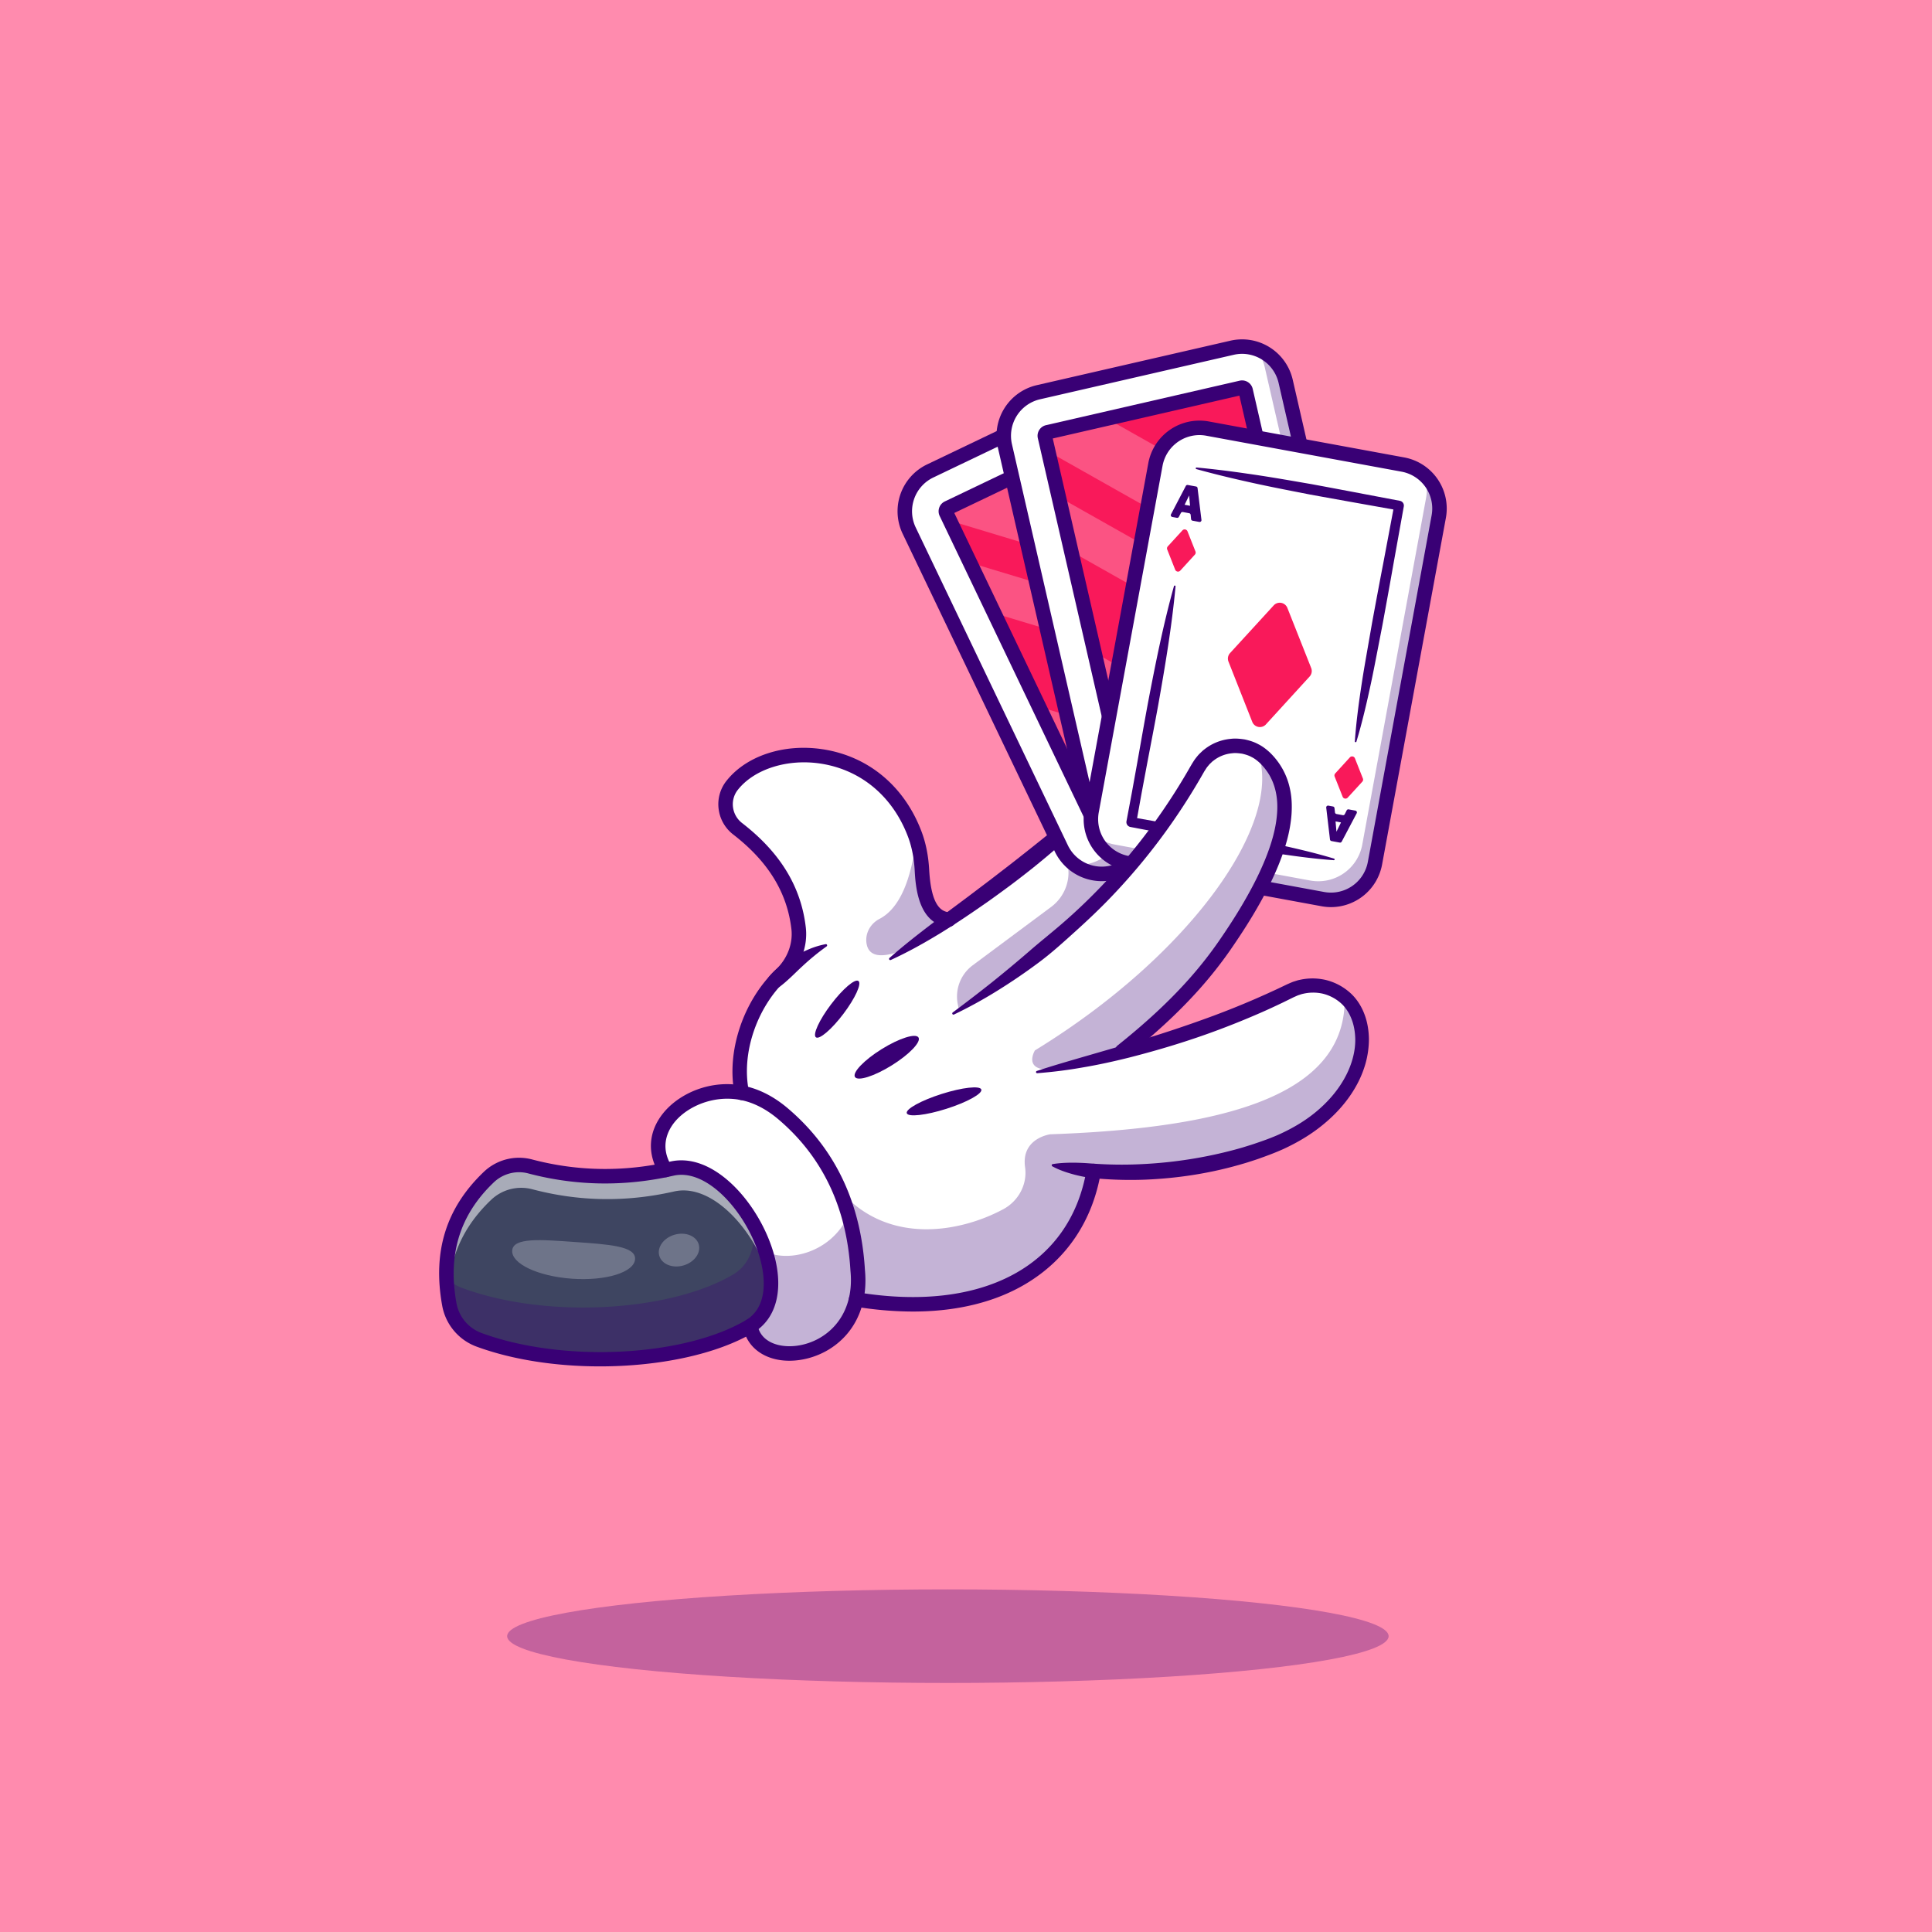 <svg id="Grupo_2476" data-name="Grupo 2476" xmlns="http://www.w3.org/2000/svg" width="4000" height="4000" viewBox="0 0 4000 4000">
  <g id="Grupo_2396" data-name="Grupo 2396">
    <rect id="Retângulo_891" data-name="Retângulo 891" width="4000" height="4000" fill="#ff8bae"/>
  </g>
  <g id="Grupo_2475" data-name="Grupo 2475">
    <g id="Grupo_2397" data-name="Grupo 2397" opacity="0.3">
      <ellipse id="Elipse_89" data-name="Elipse 89" cx="912.5" cy="96.883" rx="912.5" ry="96.883" transform="translate(1050 3290.617)" fill="#390075"/>
    </g>
    <g id="Grupo_2474" data-name="Grupo 2474">
      <g id="Grupo_2473" data-name="Grupo 2473">
        <g id="Grupo_2398" data-name="Grupo 2398">
          <path id="Caminho_1645" data-name="Caminho 1645" d="M2322.825,1810.868l-79.393,160.078,10.464,225.595,6.808,147.634,3.715,80.116c-31.675,186.387-200.108,314.173-491.982,266.021,11.935-80.883-3.2-159.136-35.522-228.084-44.242-94.464-120.643-171.437-203.594-213.965-5.4-100.047,24.937-184.375,105.179-246.777,39.558-84.572-14.134-215.292-107.811-282.9-48.56-43.759-33.443-86.722,28.593-129.17,131.636-60.814,289.82,3.742,337.6,149.655a285.763,285.763,0,0,1,9.491,37.709c.34,64.519,11.52,115.477,54.1,126.612l22.027-16.306,197.231-146.258Z" fill="#fff"/>
        </g>
        <g id="Grupo_2399" data-name="Grupo 2399" opacity="0.75">
          <path id="Caminho_1646" data-name="Caminho 1646" d="M1652.778,1952.475c7.492,37.3,5.305,73.733-8.916,104.2-69.037,53.627-101.126,123.558-105.3,205.746-1.376-.72-2.7-1.4-4.073-2.116-5.4-100.046,24.938-184.375,105.179-246.777C1648.32,1995.006,1652.532,1974.251,1652.778,1952.475Z" fill="#fff"/>
        </g>
        <g id="Grupo_2400" data-name="Grupo 2400" opacity="0.75">
          <path id="Caminho_1647" data-name="Caminho 1647" d="M1858.149,1975.547l15.034-1.461a293.936,293.936,0,0,0,110.387-33.464h0a293.877,293.877,0,0,0,43.4-28.452l178.871-141.317-26.1-30.023Z" fill="#fff"/>
        </g>
        <g id="Grupo_2401" data-name="Grupo 2401" opacity="0.75">
          <path id="Caminho_1648" data-name="Caminho 1648" d="M1906.377,1776.779c.027,9.592.329,18.907,1,27.834-38.257-161.608-205.677-235.916-343.9-172.1-28.967,19.844-47.68,39.747-54.473,59.8-18.9-34.736.682-68.99,50.286-102.9C1701.783,1523.576,1875.334,1604.624,1906.377,1776.779Z" fill="#fff"/>
        </g>
        <g id="Grupo_2404" data-name="Grupo 2404">
          <g id="Grupo_2402" data-name="Grupo 2402">
            <path id="Caminho_1649" data-name="Caminho 1649" d="M1910.905,1834.763a261.814,261.814,0,0,1-3.532-30.15c1.19,5.008,2.24,10.131,3.195,15.313C1910.6,1824.946,1910.685,1829.911,1910.905,1834.763Z" fill="#fff"/>
          </g>
          <g id="Grupo_2403" data-name="Grupo 2403">
            <path id="Caminho_1650" data-name="Caminho 1650" d="M1908.446,1835.212a265.641,265.641,0,0,1-3.569-30.437l4.926-.739c1.131,4.743,2.183,9.8,3.223,15.439.078,5.42.159,10.354.376,15.176Z" fill="#390075"/>
          </g>
        </g>
        <g id="Grupo_2407" data-name="Grupo 2407">
          <g id="Grupo_2405" data-name="Grupo 2405">
            <path id="Caminho_1651" data-name="Caminho 1651" d="M1377.82,2422.33c-59.911-96.573,70.706-193.233,181.526-153.227,22.724,8.2,43.386,21.2,61.816,36.817,93.346,79.126,146.344,186.127,154.6,324.038,17.889,184.133-204.061,217.418-222.347,115.375" fill="#fff"/>
          </g>
          <g id="Grupo_2406" data-name="Grupo 2406">
            <path id="Caminho_1652" data-name="Caminho 1652" d="M1634.386,2804.763c-43.723,0-76.934-22.719-83.433-58.989l4.922-.884c8.04,44.863,55.569,59.253,96.306,53.621,65.323-9.009,131.079-65.523,121.094-168.311-8.042-134.289-59.763-242.72-153.73-322.373-19.541-16.565-40.081-28.8-61.048-36.372-68.323-24.668-139.419,4.253-171.616,43.994-26.067,32.173-28.6,70.647-6.936,105.562l-4.248,2.636c-22.852-36.833-20.191-77.419,7.3-111.345,33.286-41.079,106.7-71.006,177.2-45.549,21.529,7.771,42.583,20.308,62.581,37.261,95.051,80.569,147.363,190.183,155.481,325.8,10.3,105.979-57.781,164.328-125.393,173.654A135.179,135.179,0,0,1,1634.386,2804.763Z" fill="#390075"/>
          </g>
        </g>
        <g id="Grupo_2408" data-name="Grupo 2408" opacity="0.3">
          <path id="Caminho_1653" data-name="Caminho 1653" d="M1775.766,2629.957c17.89,184.133-204.083,217.4-222.333,115.391l-91.013-167.384a197.69,197.69,0,0,0,74.383-52.388l9.6,17.654c14.9,83.048,164.618,76.49,210.277-28.015Q1772.039,2568.58,1775.766,2629.957Z" fill="#390075"/>
        </g>
        <g id="Grupo_2409" data-name="Grupo 2409" opacity="0.75">
          <path id="Caminho_1654" data-name="Caminho 1654" d="M1751.115,2497.219c-26.151-61.308-65.442-113.6-117.066-157.367-18.4-15.644-39.1-28.653-61.8-36.847-97.146-35.07-209.464,34.819-195.389,117.646-57.452-95.995,72.287-191.337,182.5-151.558,22.7,8.193,43.354,21.207,61.8,36.846C1682.035,2357.544,1725.728,2421.017,1751.115,2497.219Z" fill="#fff"/>
        </g>
        <g id="Grupo_2410" data-name="Grupo 2410">
          <path id="Caminho_1655" data-name="Caminho 1655" d="M1553.415,2745.333c118.451-73.465-32.831-355.157-162.269-325.836-97.532,22.178-195.46,21.43-293.824-4.613a90.283,90.283,0,0,0-85.165,22.062c-79.43,75.7-99.745,165.295-81.831,263.88a96.074,96.074,0,0,0,60.995,72.917C1168.824,2839.338,1424.791,2822.045,1553.415,2745.333Z" fill="#3e4561"/>
        </g>
        <g id="Grupo_2411" data-name="Grupo 2411" opacity="0.3">
          <path id="Caminho_1656" data-name="Caminho 1656" d="M1553.433,2745.348c-128.636,76.7-384.615,93.982-562.089,28.387a96.061,96.061,0,0,1-61.035-72.89,365.9,365.9,0,0,1-5.9-54.485,95.328,95.328,0,0,0,32.456,20.206c177.525,65.591,433.5,48.257,562.084-28.437,33.826-21.019,45.66-58.991,42.248-101.862C1603.8,2613.811,1614.646,2707.35,1553.433,2745.348Z" fill="#390075"/>
        </g>
        <g id="Grupo_2412" data-name="Grupo 2412" opacity="0.55">
          <path id="Caminho_1657" data-name="Caminho 1657" d="M1596.158,2662.879c-21.873-101.56-115.808-215.259-200.4-196.09-97.561,22.189-195.5,21.405-293.822-4.608a90.265,90.265,0,0,0-85.168,22.038c-64.468,61.372-90.011,131.973-87.74,209.115-15.567-95.593,5.718-182.609,83.147-256.392a90.265,90.265,0,0,1,85.168-22.039c98.326,26.014,196.261,26.8,293.822,4.609C1489.323,2397.266,1600.033,2553.844,1596.158,2662.879Z" fill="#fff"/>
        </g>
        <g id="Grupo_2413" data-name="Grupo 2413">
          <path id="Caminho_1658" data-name="Caminho 1658" d="M1242.164,2828.953c-90.154,0-181.04-13.423-256.042-41.14a111.375,111.375,0,0,1-70.555-84.307c-20.346-111.978,7.864-202.722,86.241-277.42a105.751,105.751,0,0,1,99.355-25.7c93.931,24.863,190.374,26.372,286.658,4.485,82.016-18.587,165.82,67.885,203.027,158.676,35.52,86.668,24.2,161.206-29.529,194.532-.073.046-.146.092-.222.136C1483.2,2804.673,1363.358,2828.953,1242.164,2828.953Zm-167.473-402a75.908,75.908,0,0,0-52.185,20.852c-70.5,67.185-95.823,149.073-77.422,250.34a81.247,81.247,0,0,0,51.438,61.528c168.477,62.253,419.883,49.819,549.089-27.153,48.206-30.008,40.645-101.07,17.478-157.6-33-80.515-105.09-155.212-168.63-140.8-101.042,22.981-202.31,21.384-300.974-4.741A73.424,73.424,0,0,0,1074.691,2426.953Zm478.723,318.379h0Z" fill="#390075"/>
        </g>
        <g id="Grupo_2414" data-name="Grupo 2414">
          <path id="Caminho_1659" data-name="Caminho 1659" d="M1634.215,2817.275c-49.868,0-87.94-26.738-95.567-69.3a15,15,0,1,1,29.532-5.293c6.616,36.938,46.1,48.425,82.295,43.442,59.592-8.22,119.546-60.144,110.359-154.719-.02-.183-.032-.369-.044-.555-7.823-130.656-58.064-236.13-149.329-313.491-18.4-15.6-37.646-27.09-57.207-34.15-62.905-22.715-128.174,3.713-157.661,40.105-13.228,16.328-31.6,49.875-6.026,91.1a15,15,0,1,1-25.493,15.816c-25.83-41.633-22.837-87.488,8.211-125.806,36.9-45.539,114.4-77.148,191.155-49.436,22.937,8.279,45.283,21.563,66.42,39.483,97.688,82.807,151.473,195.288,159.859,334.311,10.959,114.109-62.861,176.948-136.145,187.058A149.165,149.165,0,0,1,1634.215,2817.275Z" fill="#390075"/>
        </g>
        <g id="Grupo_2415" data-name="Grupo 2415">
          <path id="Caminho_1660" data-name="Caminho 1660" d="M1535.863,2277.686a15,15,0,0,1-14.673-11.956c-18.086-87.192,17.153-193.626,85.7-258.831,23.3-22.219,35.127-53.415,31.621-83.437-8.85-75.855-48.24-139.866-120.42-195.693a78.851,78.851,0,0,1-30.271-53.038,77.7,77.7,0,0,1,16.167-57.961c41-52.08,119.338-77.773,199.607-65.471,94.25,14.446,168.655,76.335,204.131,169.8,9,23.611,14.385,50.276,16,79.231,4.214,75.4,24.8,87.005,42.268,88.694a15,15,0,0,1-2.886,29.858c-63.144-6.1-67.642-86.582-69.333-116.877-1.446-25.869-6.187-49.5-14.09-70.242-31.538-83.086-97.375-138.047-180.637-150.808-68.679-10.539-137.595,11.321-171.489,54.373a47.917,47.917,0,0,0-9.966,35.735,49.073,49.073,0,0,0,18.857,32.981c78.889,61.018,122.024,131.655,131.861,215.942,4.59,39.328-10.635,79.941-40.73,108.64-61.441,58.447-93.1,153.438-77.012,231.013a15.011,15.011,0,0,1-14.7,18.05Z" fill="#390075"/>
        </g>
        <g id="Grupo_2416" data-name="Grupo 2416">
          <path id="Caminho_1661" data-name="Caminho 1661" d="M1591.99,2022.347a150.365,150.365,0,0,1,24.68-23.555,268.958,268.958,0,0,1,59.741-34.181,172.228,172.228,0,0,1,33.052-9.831,2.561,2.561,0,0,1,1.952,4.6l-.023.016c-9.109,6.57-17.834,13.173-26.208,20.142q-12.609,10.345-24.4,21.389c-7.976,7.242-15.539,14.929-23.408,22.238s-15.823,14.537-24.7,20.914l-.1.072a15.126,15.126,0,0,1-20.585-21.8Z" fill="#390075"/>
        </g>
        <g id="Grupo_2417" data-name="Grupo 2417">
          <path id="Caminho_1662" data-name="Caminho 1662" d="M1841.6,1983.342c29.5-25.985,60.219-49.878,91.1-73.438,30.913-23.5,62.3-46.235,93.043-69.777q23.253-17.389,46.141-35.217,23.058-17.6,45.741-35.639c30.4-23.861,60.355-48.2,90.3-72.608l.023-.02a15.012,15.012,0,0,1,19.883,22.463c-28.313,27.192-58.164,52.676-88.68,77.237q-22.964,18.33-46.432,35.972-23.57,17.5-47.47,34.509c-32.088,22.359-64.351,44.419-97.675,64.835-33.358,20.356-67.473,39.506-103.253,55.878a2.527,2.527,0,0,1-2.72-4.195Z" fill="#390075"/>
        </g>
        <g id="Grupo_2418" data-name="Grupo 2418">
          <path id="Caminho_1663" data-name="Caminho 1663" d="M2619.478,2377.186c-118.405,43.956-250.75,56.111-355.059,47.1-19.6-1.662-38.178-4.127-55.508-7.216l-21.686-69.127-40.2-128.314q54.195-10.692,106.868-23.093c150.217-35.542,290.879-82.565,418.287-145.53,37.82-18.695,82.165-12.1,111.954,13.739a96,96,0,0,1,25.132,34.28C2846.9,2185.4,2787,2317.608,2619.478,2377.186Z" fill="#fff"/>
        </g>
        <g id="Grupo_2419" data-name="Grupo 2419" opacity="0.75">
          <path id="Caminho_1664" data-name="Caminho 1664" d="M2815.566,2117.307c-28.091-38.364-81.811-51.481-126.387-29.417-144.717,71.539-317.862,123.394-493.117,160.4a42.238,42.238,0,0,1-49.034-28.654h0c190.567-37.5,367.984-90.911,525.155-168.623,51.142-25.314,114.318-4.325,137.086,48.019A119.591,119.591,0,0,1,2815.566,2117.307Z" fill="#fff"/>
        </g>
        <g id="Grupo_2420" data-name="Grupo 2420">
          <path id="Caminho_1665" data-name="Caminho 1665" d="M1890.018,2715.408a738.137,738.137,0,0,1-120.005-10.313,15,15,0,1,1,4.888-29.6c258.943,42.734,440.867-54.473,474.727-253.714a15,15,0,0,1,29.575,5.025c-17.144,100.893-70.921,180.886-155.515,231.33C2060,2696.113,1980.57,2715.408,1890.018,2715.408Z" fill="#390075"/>
        </g>
        <g id="Grupo_2430" data-name="Grupo 2430">
          <g id="Grupo_2421" data-name="Grupo 2421">
            <path id="Caminho_1666" data-name="Caminho 1666" d="M2420.344,840.991l315.078,658.17a92.589,92.589,0,0,1-43.539,123.506l-370.937,177.574a92.59,92.59,0,0,1-123.507-43.538l-315.077-658.171a92.535,92.535,0,0,1,43.56-123.461L2296.859,797.5A92.579,92.579,0,0,1,2420.344,840.991Z" fill="#fff"/>
            <path id="Caminho_1667" data-name="Caminho 1667" d="M2281.024,1811.87a95.327,95.327,0,0,1-85.84-54.089l-315.078-658.169a95.041,95.041,0,0,1,44.736-126.8L2295.78,795.242a95.075,95.075,0,0,1,126.819,44.67l315.078,658.169a95.212,95.212,0,0,1-44.715,126.843L2322.025,1802.5A94.8,94.8,0,0,1,2281.024,1811.87Zm55.767-1021a89.8,89.8,0,0,0-38.853,8.884L1927,977.327a90.03,90.03,0,0,0-42.383,120.127L2199.7,1755.623a90.086,90.086,0,0,0,120.171,42.363L2690.8,1620.413a90.2,90.2,0,0,0,42.361-120.174L2418.087,842.07a90.294,90.294,0,0,0-81.3-51.2Z" fill="#390075"/>
          </g>
          <g id="Grupo_2422" data-name="Grupo 2422" opacity="0.3">
            <path id="Caminho_1668" data-name="Caminho 1668" d="M2420.344,840.991l315.078,658.17a92.589,92.589,0,0,1-43.539,123.506l-370.937,177.574a92.482,92.482,0,0,1-95.887-9.7,91.8,91.8,0,0,0,47.539-8.733l370.982-177.6a92.579,92.579,0,0,0,43.494-123.485L2372,822.56a91.812,91.812,0,0,0-27.62-33.842A92.458,92.458,0,0,1,2420.344,840.991Z" fill="#390075"/>
          </g>
          <g id="Grupo_2423" data-name="Grupo 2423" opacity="0.75">
            <path id="Caminho_1669" data-name="Caminho 1669" d="M2380.2,799.174a92.362,92.362,0,0,0-43.564,9.047L1965.7,985.795a92.59,92.59,0,0,0-43.539,123.507l315.056,658.125a91.978,91.978,0,0,0,40.208,41.84,92.589,92.589,0,0,1-79.988-52.564l-315.077-658.171a92.577,92.577,0,0,1,43.56-123.461L2296.859,797.5A92.482,92.482,0,0,1,2380.2,799.174Z" fill="#fff"/>
          </g>
          <g id="Grupo_2424" data-name="Grupo 2424">
            <path id="Caminho_1670" data-name="Caminho 1670" d="M2284.226,1723.564a7.6,7.6,0,0,1-10.128-3.572l-315.064-658.141a7.6,7.6,0,0,1,3.57-10.127l370.948-177.58a7.6,7.6,0,0,1,10.129,3.569l315.064,658.142a7.606,7.606,0,0,1-3.571,10.13Z" fill="#f9195a"/>
          </g>
          <g id="Grupo_2425" data-name="Grupo 2425" opacity="0.25">
            <path id="Caminho_1671" data-name="Caminho 1671" d="M2556.95,1131.793l69.648,145.488L1868.431,1048.36a92.545,92.545,0,0,1,52.491-78.289l38.785-18.567Z" fill="#fff"/>
          </g>
          <g id="Grupo_2426" data-name="Grupo 2426" opacity="0.25">
            <path id="Caminho_1672" data-name="Caminho 1672" d="M2677.637,1622.093l-159.424,76.319-410.621-123.948-69.626-145.443Z" fill="#fff"/>
          </g>
          <g id="Grupo_2427" data-name="Grupo 2427" opacity="0.25">
            <path id="Caminho_1673" data-name="Caminho 1673" d="M2668.157,1364.1l50.088,104.629L1945.26,1235.368l-50.066-104.584Z" fill="#fff"/>
          </g>
          <g id="Grupo_2428" data-name="Grupo 2428">
            <path id="Caminho_1674" data-name="Caminho 1674" d="M2281.027,1824.365a107.892,107.892,0,0,1-97.127-61.194l-315.066-658.142a107.6,107.6,0,0,1,50.591-143.5l370.947-177.581a107.594,107.594,0,0,1,143.506,50.589l315.066,658.142a107.6,107.6,0,0,1-50.591,143.506l-370.947,177.58A107.208,107.208,0,0,1,2281.027,1824.365Zm55.746-1021.006a77.305,77.305,0,0,0-33.447,7.647l-370.947,177.58a77.594,77.594,0,0,0-36.484,103.489l315.065,658.142a77.684,77.684,0,0,0,103.492,36.485L2685.4,1609.121a77.595,77.595,0,0,0,36.484-103.491L2406.817,847.488a77.8,77.8,0,0,0-70.044-44.129Z" fill="#390075"/>
          </g>
          <g id="Grupo_2429" data-name="Grupo 2429">
            <path id="Caminho_1675" data-name="Caminho 1675" d="M2280.987,1739.307a22.629,22.629,0,0,1-20.417-12.835L1945.5,1068.328a22.6,22.6,0,0,1,10.62-30.132l370.95-177.581a22.6,22.6,0,0,1,30.139,10.625l315.061,658.138a22.6,22.6,0,0,1-10.627,30.139L2290.7,1737.095l-.005,0A22.459,22.459,0,0,1,2280.987,1739.307Zm3.24-15.742h0Zm-308.464-661.509,308.667,644.78,357.588-171.184-308.667-644.78Z" fill="#390075"/>
          </g>
        </g>
        <g id="Grupo_2440" data-name="Grupo 2440">
          <g id="Grupo_2431" data-name="Grupo 2431">
            <path id="Caminho_1676" data-name="Caminho 1676" d="M2661.823,789.457l163.358,711.18a92.59,92.59,0,0,1-69.52,110.98l-400.812,92.066a92.59,92.59,0,0,1-110.98-69.519l-163.358-711.18a92.537,92.537,0,0,1,69.531-110.931l400.812-92.067A92.579,92.579,0,0,1,2661.823,789.457Z" fill="#fff"/>
            <path id="Caminho_1677" data-name="Caminho 1677" d="M2333.927,1708.569a95.178,95.178,0,0,1-92.5-73.847l-163.357-711.18a95.035,95.035,0,0,1,71.409-113.925l400.81-92.068a95.187,95.187,0,0,1,113.965,71.35l163.357,711.179a95.087,95.087,0,0,1-71.4,113.975l-400.81,92.065A95.811,95.811,0,0,1,2333.927,1708.569ZM2571.6,720.124a90.139,90.139,0,0,0-20.188,2.3L2150.6,814.49a90.035,90.035,0,0,0-67.654,107.934L2246.3,1633.6a90.09,90.09,0,0,0,107.986,67.641l400.81-92.065a90.09,90.09,0,0,0,67.642-107.984L2659.386,790.017A90.227,90.227,0,0,0,2571.6,720.124Z" fill="#390075"/>
          </g>
          <g id="Grupo_2432" data-name="Grupo 2432" opacity="0.3">
            <path id="Caminho_1678" data-name="Caminho 1678" d="M2661.823,789.457l163.358,711.18a92.59,92.59,0,0,1-69.52,110.98l-400.812,92.066a92.482,92.482,0,0,1-91.438-30.453,91.8,91.8,0,0,0,48.3,1.886l400.86-92.078a92.579,92.579,0,0,0,69.471-110.969L2618.682,760.89a91.8,91.8,0,0,0-19.542-39.067A92.456,92.456,0,0,1,2661.823,789.457Z" fill="#390075"/>
          </g>
          <g id="Grupo_2433" data-name="Grupo 2433" opacity="0.75">
            <path id="Caminho_1679" data-name="Caminho 1679" d="M2631.809,739.867a92.379,92.379,0,0,0-44.487-.708l-400.813,92.066a92.59,92.59,0,0,0-69.519,110.98l163.346,711.131a91.976,91.976,0,0,0,30.074,49.627,92.588,92.588,0,0,1-66.541-68.8l-163.358-711.18a92.578,92.578,0,0,1,69.531-110.931l400.812-92.067A92.483,92.483,0,0,1,2631.809,739.867Z" fill="#fff"/>
          </g>
          <g id="Grupo_2434" data-name="Grupo 2434">
            <path id="Caminho_1680" data-name="Caminho 1680" d="M2335.8,1620.827a7.6,7.6,0,0,1-9.1-5.7l-163.35-711.149a7.6,7.6,0,0,1,5.7-9.1l400.824-92.069a7.6,7.6,0,0,1,9.1,5.7l163.351,711.148a7.606,7.606,0,0,1-5.7,9.1Z" fill="#f9195a"/>
          </g>
          <g id="Grupo_2435" data-name="Grupo 2435" opacity="0.25">
            <path id="Caminho_1681" data-name="Caminho 1681" d="M2730.241,1114.083l36.11,157.206L2076.686,881.953a92.544,92.544,0,0,1,68.356-64.9l41.908-9.627Z" fill="#fff"/>
          </g>
          <g id="Grupo_2436" data-name="Grupo 2436" opacity="0.25">
            <path id="Caminho_1682" data-name="Caminho 1682" d="M2740.671,1618.911l-172.264,39.569-373.529-210.829-36.1-157.157Z" fill="#fff"/>
          </g>
          <g id="Grupo_2437" data-name="Grupo 2437" opacity="0.25">
            <path id="Caminho_1683" data-name="Caminho 1683" d="M2787.9,1365.1l25.969,113.056-703.153-396.909-25.958-113.007Z" fill="#fff"/>
          </g>
          <g id="Grupo_2438" data-name="Grupo 2438">
            <path id="Caminho_1684" data-name="Caminho 1684" d="M2333.9,1721.06a107.7,107.7,0,0,1-104.656-83.548l-163.35-711.15a107.585,107.585,0,0,1,80.777-128.947l400.825-92.071a107.595,107.595,0,0,1,128.948,80.777l163.349,711.15a107.585,107.585,0,0,1-80.776,128.947l-400.825,92.071A108.477,108.477,0,0,1,2333.9,1721.06Zm237.829-988.474a78.149,78.149,0,0,0-17.519,2l-400.826,92.07a77.59,77.59,0,0,0-58.252,92.993L2258.48,1630.8a77.6,77.6,0,0,0,93,58.252l400.825-92.07a77.589,77.589,0,0,0,58.252-92.993L2647.2,792.834a77.673,77.673,0,0,0-75.476-60.248Z" fill="#390075"/>
          </g>
          <g id="Grupo_2439" data-name="Grupo 2439">
            <path id="Caminho_1685" data-name="Caminho 1685" d="M2334.068,1636.028a22.63,22.63,0,0,1-21.982-17.544l-163.352-711.15a22.621,22.621,0,0,1,16.96-27.078l400.828-92.067a22.6,22.6,0,0,1,27.078,16.957L2756.949,1516.3a22.605,22.605,0,0,1-16.96,27.078l-400.828,92.07h0A22.8,22.8,0,0,1,2334.068,1636.028ZM2179.63,907.837l160.037,696.714,386.386-88.755L2566.019,819.084Z" fill="#390075"/>
          </g>
        </g>
        <g id="Grupo_2457" data-name="Grupo 2457">
          <g id="Grupo_2441" data-name="Grupo 2441">
            <path id="Caminho_1686" data-name="Caminho 1686" d="M2738.875,1861.534l-404.469-74.446a92.594,92.594,0,0,1-74.3-107.825l132.083-717.615a92.594,92.594,0,0,1,107.826-74.3l404.468,74.446a92.594,92.594,0,0,1,74.3,107.826L2846.7,1787.231A92.593,92.593,0,0,1,2738.875,1861.534Z" fill="#fff"/>
            <path id="Caminho_1687" data-name="Caminho 1687" d="M2755.839,1865.588a96.162,96.162,0,0,1-17.415-1.6l-404.47-74.446a95.091,95.091,0,0,1-76.309-110.735L2389.728,961.2a95.089,95.089,0,0,1,110.734-76.308l404.471,74.445a95.09,95.09,0,0,1,76.308,110.735l-132.082,717.615a95.153,95.153,0,0,1-93.32,77.905Zm-272.63-977.28a90.238,90.238,0,0,0-88.564,73.792l-132.083,717.614a90.091,90.091,0,0,0,72.295,104.915l404.47,74.446a90.1,90.1,0,0,0,104.915-72.295l132.082-717.615a90.09,90.09,0,0,0-72.295-104.914L2499.559,889.8A90.222,90.222,0,0,0,2483.209,888.308Z" fill="#390075"/>
          </g>
          <g id="Grupo_2442" data-name="Grupo 2442" opacity="0.25">
            <path id="Caminho_1688" data-name="Caminho 1688" d="M2919.431,1392.11l-29.2,158.635-478.7-630.926a92.541,92.541,0,0,1,88.489-32.468l42.289,7.783Z" fill="#fff"/>
          </g>
          <g id="Grupo_2450" data-name="Grupo 2450">
            <g id="Grupo_2443" data-name="Grupo 2443">
              <path id="Caminho_1689" data-name="Caminho 1689" d="M2711.42,1400.715l-90.431,99.047a16.969,16.969,0,0,1-28.316-5.212L2543.435,1369.8a16.972,16.972,0,0,1,3.268-17.689l90.368-98.709a16.97,16.97,0,0,1,28.293,5.207l49.3,124.416A16.973,16.973,0,0,1,2711.42,1400.715Z" fill="#f9195a"/>
            </g>
            <g id="Grupo_2444" data-name="Grupo 2444">
              <path id="Caminho_1690" data-name="Caminho 1690" d="M2473.878,1148.272l-30.277,33.162a6.3,6.3,0,0,1-10.513-1.936L2416.6,1137.73a6.3,6.3,0,0,1,1.214-6.567l30.255-33.049a6.3,6.3,0,0,1,10.5,1.934l16.506,41.655A6.3,6.3,0,0,1,2473.878,1148.272Z" fill="#f9195a"/>
            </g>
            <g id="Grupo_2446" data-name="Grupo 2446">
              <g id="Grupo_2445" data-name="Grupo 2445">
                <path id="Caminho_1691" data-name="Caminho 1691" d="M2465.979,1074.681l-.856-8.769a3.8,3.8,0,0,0-3.1-3.373l-13.1-2.412a3.806,3.806,0,0,0-4.068,1.993l-4.13,7.974a3.807,3.807,0,0,1-4.069,1.993l-9.544-1.757a3.805,3.805,0,0,1-2.684-5.505l30.7-58.754a3.807,3.807,0,0,1,4.062-1.98l17.137,3.154a3.805,3.805,0,0,1,3.088,3.28l8.074,65.89a3.805,3.805,0,0,1-4.466,4.206l-13.946-2.567A3.807,3.807,0,0,1,2465.979,1074.681Zm-13.377-29.627,11.289,2.078-1.923-21.283Z" fill="#390075"/>
              </g>
            </g>
            <g id="Grupo_2447" data-name="Grupo 2447">
              <path id="Caminho_1692" data-name="Caminho 1692" d="M2821.735,1611.814l-16.485-41.769a6.3,6.3,0,0,0-10.513-1.935l-30.277,33.162a6.3,6.3,0,0,0-1.2,6.568l16.506,41.656a6.3,6.3,0,0,0,10.5,1.933l30.256-33.049A6.3,6.3,0,0,0,2821.735,1611.814Z" fill="#f9195a"/>
            </g>
            <g id="Grupo_2449" data-name="Grupo 2449">
              <g id="Grupo_2448" data-name="Grupo 2448">
                <path id="Caminho_1693" data-name="Caminho 1693" d="M2792.249,1675.72l13.946,2.567a3.807,3.807,0,0,1,2.676,5.521l-31.006,58.7a3.8,3.8,0,0,1-4.054,1.965l-17.136-3.154a3.806,3.806,0,0,1-3.091-3.3l-7.77-65.835a3.806,3.806,0,0,1,4.468-4.189l9.545,1.757a3.8,3.8,0,0,1,3.092,3.31l1.021,8.923a3.8,3.8,0,0,0,3.092,3.31l13.1,2.412a3.806,3.806,0,0,0,4.1-2.049l3.923-7.89A3.807,3.807,0,0,1,2792.249,1675.72Zm-25.232,46.253,9.374-19.2-11.289-2.078Z" fill="#390075"/>
              </g>
            </g>
          </g>
          <g id="Grupo_2451" data-name="Grupo 2451" opacity="0.25">
            <path id="Caminho_1694" data-name="Caminho 1694" d="M2728.793,1859.675l-173.83-31.995L2295.68,1486l29.189-158.586Z" fill="#fff"/>
          </g>
          <g id="Grupo_2452" data-name="Grupo 2452" opacity="0.3">
            <path id="Caminho_1695" data-name="Caminho 1695" d="M2976.135,1068.5l-132.08,717.6a92.59,92.59,0,0,1-107.833,74.308l-404.456-74.444a92.593,92.593,0,0,1-71.1-61.74,92.2,92.2,0,0,0,47.477,24.347l404.456,74.444a92.589,92.589,0,0,0,107.832-74.308l132.08-717.6a91.916,91.916,0,0,0-3.209-46.093A92.6,92.6,0,0,1,2976.135,1068.5Z" fill="#390075"/>
          </g>
          <g id="Grupo_2453" data-name="Grupo 2453" opacity="0.75">
            <path id="Caminho_1696" data-name="Caminho 1696" d="M2972.83,1016.364a91.668,91.668,0,0,0-43.46-20.76l-404.505-74.453a92.622,92.622,0,0,0-107.833,74.308l-132.08,717.6a92.426,92.426,0,0,0,5.909,53.249,92.558,92.558,0,0,1-30.75-87.054l132.08-717.6a92.59,92.59,0,0,1,107.833-74.308l404.456,74.443A92.462,92.462,0,0,1,2972.83,1016.364Z" fill="#fff"/>
          </g>
          <g id="Grupo_2454" data-name="Grupo 2454">
            <path id="Caminho_1697" data-name="Caminho 1697" d="M2755.865,1878.093a108.689,108.689,0,0,1-19.7-1.809v0l-404.47-74.446a107.592,107.592,0,0,1-86.338-125.293l132.08-717.615a107.715,107.715,0,0,1,125.293-86.338l404.47,74.446a107.587,107.587,0,0,1,86.338,125.291l-132.083,717.614a107.663,107.663,0,0,1-105.586,88.147ZM2483.214,900.808a77.72,77.72,0,0,0-76.277,63.555l-132.082,717.615a77.588,77.588,0,0,0,62.265,90.356l404.47,74.448a77.68,77.68,0,0,0,90.357-62.265L2964.029,1066.9a77.587,77.587,0,0,0-62.263-90.357L2497.3,902.1A77.6,77.6,0,0,0,2483.214,900.808Z" fill="#390075"/>
          </g>
          <g id="Grupo_2455" data-name="Grupo 2455">
            <path id="Caminho_1698" data-name="Caminho 1698" d="M2477.465,967.927c35.523,3.315,70.839,7.759,106.032,12.88,35.216,4.988,70.259,10.918,105.277,16.984l26.269,4.524,26.205,4.865,52.386,9.862,104.745,19.872a10.071,10.071,0,0,1,8.035,11.66l-21.972,122.194c-7.125,40.768-14.571,81.476-22.03,122.182l-11.8,60.946c-3.946,20.313-7.862,40.632-12.213,60.871-8.673,40.483-18.082,80.83-30.084,120.7a1.677,1.677,0,0,1-3.279-.6c2.981-41.53,8.553-82.583,14.863-123.5,3.141-20.461,6.715-40.843,10.261-61.23l10.671-61.155c7.524-40.694,15.06-81.387,22.917-122.019l22.976-122.009,8.034,11.659L2789.8,1037.882l-52.465-9.437-26.221-4.783-26.157-5.126c-34.883-6.8-69.741-13.735-104.425-21.613-34.709-7.746-69.293-16.167-103.671-25.718a1.673,1.673,0,0,1,.6-3.278Z" fill="#390075"/>
          </g>
          <g id="Grupo_2456" data-name="Grupo 2456">
            <path id="Caminho_1699" data-name="Caminho 1699" d="M2433.843,1214.131c-7.7,82.72-21.463,164.324-35.914,245.8-7.431,40.7-15.334,81.316-23.067,121.96l-11.444,61-11.019,61.076-8.214-11.922,104.967,18.672c34.936,6.509,69.971,12.478,104.815,19.486,34.878,6.83,69.806,13.388,104.523,21.089s69.314,16.051,103.547,26.378a1.677,1.677,0,0,1-.6,3.278c-35.666-2.539-70.968-7.067-106.153-12.221s-70.158-11.472-105.181-17.508c-35.056-5.857-69.922-12.754-104.886-19.11l-104.736-19.927-.1-.018a10.18,10.18,0,0,1-8.119-11.9l11.45-61,11.023-61.073c7.246-40.737,14.322-81.5,21.87-122.181,15.506-81.284,31.7-162.44,53.958-242.48a1.674,1.674,0,0,1,3.279.6Z" fill="#390075"/>
          </g>
        </g>
        <g id="Grupo_2458" data-name="Grupo 2458">
          <path id="Caminho_1700" data-name="Caminho 1700" d="M2541.094,1949.411c-52.523,77.794-122.155,148.056-201.923,213.778-7.072,5.811-14.193,11.627-21.373,17.348a315.3,315.3,0,0,1-66.993,16.757,278.611,278.611,0,0,1-113.323-8.18c-58.189-16.2-111.926-49.66-163.647-90.8,87.239-52.432,171.591-116.991,253.7-191.229,101.135-91.408,186.166-199.135,253.094-317.914a88.136,88.136,0,0,1,68.6-44.643,87.248,87.248,0,0,1,70.4,25.059,129.749,129.749,0,0,1,33.427,55.026C2674.536,1694.664,2644.188,1798.535,2541.094,1949.411Z" fill="#fff"/>
        </g>
        <g id="Grupo_2459" data-name="Grupo 2459" opacity="0.75">
          <path id="Caminho_1701" data-name="Caminho 1701" d="M2616.264,1566.448a88.606,88.606,0,0,0-90.667,44.023c-66.928,118.779-151.959,226.506-253.094,317.914-68.312,61.766-138.179,116.831-209.969,163.787a90.917,90.917,0,0,1-88.7,6.141h0c87.239-52.432,171.591-116.991,253.7-191.229,101.135-91.408,186.166-199.135,253.094-317.914a88.136,88.136,0,0,1,68.6-44.643A87.049,87.049,0,0,1,2616.264,1566.448Z" fill="#fff"/>
        </g>
        <g id="Grupo_2460" data-name="Grupo 2460">
          <path id="Caminho_1702" data-name="Caminho 1702" d="M1972.556,2096.169q40.806-30.351,80.265-61.707,39.382-31.547,77.431-64.438c25.263-22.043,51.729-42.645,76.849-64.926,25.18-22.144,49.17-45.264,72.322-69.375A1246.238,1246.238,0,0,0,2405.864,1680.5q28.452-41.26,53.617-84.671c4.252-7.285,7.892-14.109,13.745-22.839a143.325,143.325,0,0,1,9.315-11.515l5.363-5.138a44.011,44.011,0,0,1,5.635-4.821,102.716,102.716,0,0,1,54.236-21.787c9.819-1.244,19.764-.287,29.514,1.238,9.639,2.15,19.239,5.034,27.931,9.856,8.926,4.38,16.764,10.6,24,17.253a150.429,150.429,0,0,1,18.283,21.4,144.862,144.862,0,0,1,22.685,51.336c4.325,18.22,4.983,36.781,3.8,54.8-2.558,36.161-12.923,70.209-25.778,102.463-12.947,32.311-28.773,63.02-45.958,92.726-17.158,29.787-35.827,58.334-55.3,86.489a855.868,855.868,0,0,1-63.978,80.9c-45.786,51.314-96.988,97.138-150.26,139.65a15,15,0,1,1-18.712-23.45l.012-.009c52.378-41.8,102.277-86.514,146.571-136.158a826,826,0,0,0,61.764-78.1c18.983-27.44,37.352-55.533,53.94-84.347,16.664-28.794,31.864-58.364,44.067-88.837,12.162-30.393,21.537-61.958,23.708-93.4,2.391-31.328-3.684-62.378-21.112-86.826a120.639,120.639,0,0,0-14.6-17.089c-5.219-4.7-10.7-9.192-17.019-12.213-6.093-3.463-12.894-5.376-19.685-6.984-6.914-.981-13.968-1.814-20.968-.844a72.713,72.713,0,0,0-38.525,15.451,25.23,25.23,0,0,0-3.979,3.411l-3.813,3.608c-2.21,2.714-4.624,5.28-6.6,8.188l-2.856,4.445c-.927,1.327-2,3.18-3.076,5.079l-6.4,11.109q-25.731,44.368-54.871,86.65a1275.974,1275.974,0,0,1-129.489,158.958c-23.6,24.736-48.566,48.323-73.853,71.17-25.288,22.782-50.45,45.874-77.937,66.124q-41.055,30.555-84.6,57.53a929.462,929.462,0,0,1-89.552,49.143,2.511,2.511,0,0,1-2.575-4.286Z" fill="#390075"/>
        </g>
        <g id="Grupo_2461" data-name="Grupo 2461">
          <path id="Caminho_1703" data-name="Caminho 1703" d="M2146.575,2217.333c30.632-10.1,61.385-19.008,92.071-27.954l91.911-26.637q91.814-26.443,181.247-59.54,44.659-16.6,88.332-35.585l21.759-9.631,21.633-9.9L2665,2037.853c4.025-1.757,8.336-3.692,12.577-5.293,4.4-1.279,8.688-2.97,13.2-3.817a120.373,120.373,0,0,1,54.4.249,117.772,117.772,0,0,1,48.413,24.983c14.03,11.882,24.488,28.051,30.932,44.808,6.551,16.634,9.344,34.409,9.668,51.92a189.372,189.372,0,0,1-7.118,51.507,215.27,215.27,0,0,1-19.915,47.294c-16.767,29.739-39.574,55.4-65.36,76.824-25.733,21.613-54.681,38.8-84.859,52.708-15.17,6.826-30.656,12.74-45.957,18.148-7.624,2.867-15.431,5.342-23.227,7.833-7.763,2.608-15.643,4.785-23.5,7.048-62.944,17.853-127.905,27.588-193.077,30.276a802.516,802.516,0,0,1-97.872-2.237,243.776,243.776,0,0,1-24.556-2.887c-8.047-1.315-15.95-3.126-23.816-5.109-15.682-4.22-31.229-9.195-46.186-17.369a2.474,2.474,0,0,1,.776-4.61l.051-.007c16.606-2.7,32.763-3.066,48.8-2.836,8,.215,15.973.514,23.827,1.115,7.9.566,15.332,1.107,23.283,1.533a827.266,827.266,0,0,0,94.193-.018,910.121,910.121,0,0,0,185.847-29.363c7.555-2.087,15.142-4.087,22.59-6.5,7.482-2.321,14.991-4.539,22.406-7.2,14.987-5.015,29.53-10.31,43.684-16.387,28.157-12.433,55.079-27.769,78.713-47.084,23.606-19.246,44.206-42.135,59.171-68.132,14.961-25.862,24.248-55.112,23.85-84.2-.372-14.45-2.705-28.824-8.013-42-5.16-13-12.677-24.521-23.2-33.361a88.027,88.027,0,0,0-36.291-18.43,91.056,91.056,0,0,0-40.826.332c-3.375.63-6.54,2.035-9.832,2.962-3.215,1.291-6.2,2.691-9.508,4.141l-21.774,10.7c-14.592,6.974-29.239,13.831-44.044,20.332q-44.4,19.521-89.809,36.494c-60.506,22.676-122.358,41.42-184.795,57.349-31.267,7.8-62.731,14.76-94.488,20.156a958.157,958.157,0,0,1-95.871,12.21,2.363,2.363,0,0,1-.907-4.6Z" fill="#390075"/>
        </g>
        <g id="Grupo_2462" data-name="Grupo 2462">
          <ellipse id="Elipse_90" data-name="Elipse 90" cx="77.462" cy="19.795" rx="77.462" ry="19.795" transform="matrix(0.849, -0.528, 0.528, 0.849, 1759.66, 2212.975)" fill="#390075"/>
        </g>
        <g id="Grupo_2463" data-name="Grupo 2463">
          <ellipse id="Elipse_91" data-name="Elipse 91" cx="73.033" cy="16.138" rx="73.033" ry="16.138" transform="matrix(0.603, -0.798, 0.798, 0.603, 1676.368, 2137.893)" fill="#390075"/>
        </g>
        <g id="Grupo_2464" data-name="Grupo 2464">
          <ellipse id="Elipse_92" data-name="Elipse 92" cx="80.966" cy="16.138" rx="80.966" ry="16.138" transform="translate(1872.516 2289.389) rotate(-17.623)" fill="#390075"/>
        </g>
        <g id="Grupo_2465" data-name="Grupo 2465" opacity="0.3">
          <path id="Caminho_1704" data-name="Caminho 1704" d="M2541.094,1949.411c-52.523,77.794-122.155,148.056-201.923,213.778-28.269,12.04-59.558,24.524-88.366,34.1-23.217,7.681-44.7,13.536-61.718,15.742-47.719,6.243-53.732-10.655-51.6-23.922a44.187,44.187,0,0,1,5.185-14.369c320.2-195.948,517.054-471.76,461.141-617.587l49.253,67.454C2674.536,1694.664,2644.188,1798.535,2541.094,1949.411Z" fill="#390075"/>
        </g>
        <g id="Grupo_2466" data-name="Grupo 2466" opacity="0.3">
          <path id="Caminho_1705" data-name="Caminho 1705" d="M2619.478,2377.186c-118.405,43.956-250.75,56.111-355.059,47.1-31.675,186.387-200.108,314.173-491.982,266.021,11.935-80.883-3.2-159.136-35.522-228.084,99.313,117.347,250.379,89.508,340.1,41.407,31.516-16.877,50.355-51.511,45.31-86.889-8.6-60.552,52.288-68.326,52.288-68.326l12.614-.472q37.534-1.461,73.479-3.773c312.3-20.3,527.7-91.759,523.219-279.556l.214.131a96,96,0,0,1,25.132,34.28C2846.9,2185.4,2787,2317.608,2619.478,2377.186Z" fill="#390075"/>
        </g>
        <g id="Grupo_2467" data-name="Grupo 2467" opacity="0.3">
          <path id="Caminho_1706" data-name="Caminho 1706" d="M2206.3,1775.571a72.023,72.023,0,0,1,2.84,8.534c9.59,34.862-3.855,72.011-32.864,93.593l-162.416,120.833a80.532,80.532,0,0,0-31.035,79.7l2.5,13.1,132.418-96.166L2310.8,1819.421l-46.534-8.875Z" fill="#390075"/>
        </g>
        <g id="Grupo_2468" data-name="Grupo 2468" opacity="0.3">
          <path id="Caminho_1707" data-name="Caminho 1707" d="M1982.5,1887.085l.4,4.081-110.038,74.741c-49.614,19.84-74.867,14.306-78.909-13.332-2.947-20.511,8.373-40.5,26.788-50.025,42.082-21.872,65.313-80.594,76.149-163.48a285.763,285.763,0,0,1,9.491,37.709c.34,64.519,11.52,115.477,54.1,126.612Z" fill="#390075"/>
        </g>
        <g id="Grupo_2469" data-name="Grupo 2469" opacity="0.25">
          <path id="Caminho_1708" data-name="Caminho 1708" d="M1314.833,2607.033c-1.926,27.271-60.429,45.356-130.67,40.4s-125.622-31.089-123.7-58.359,58.826-22.662,129.068-17.7S1316.759,2579.763,1314.833,2607.033Z" fill="#fff"/>
        </g>
        <g id="Grupo_2470" data-name="Grupo 2470" opacity="0.25">
          <ellipse id="Elipse_93" data-name="Elipse 93" cx="42.5" cy="33.125" rx="42.5" ry="33.125" transform="translate(1355.811 2568.098) rotate(-16.075)" fill="#fff"/>
        </g>
        <g id="Grupo_2471" data-name="Grupo 2471" opacity="0.55">
          <path id="Caminho_1709" data-name="Caminho 1709" d="M1640.222,2480.552c-16.508,12.23-30-11.594-53.011-42.658s-46.839-57.6-30.331-69.833,48.548,3.037,71.562,34.1S1656.731,2468.321,1640.222,2480.552Z" fill="#fff"/>
        </g>
        <g id="Grupo_2472" data-name="Grupo 2472" opacity="0.55">
          <path id="Caminho_1710" data-name="Caminho 1710" d="M1871.662,2441.443c-6.174-26.275,29.583-30.163,79.024-41.779s93.845-26.563,100.018-.288-28.9,56.992-78.343,68.609S1877.835,2467.718,1871.662,2441.443Z" fill="#fff"/>
        </g>
      </g>
    </g>
  </g>
</svg>
